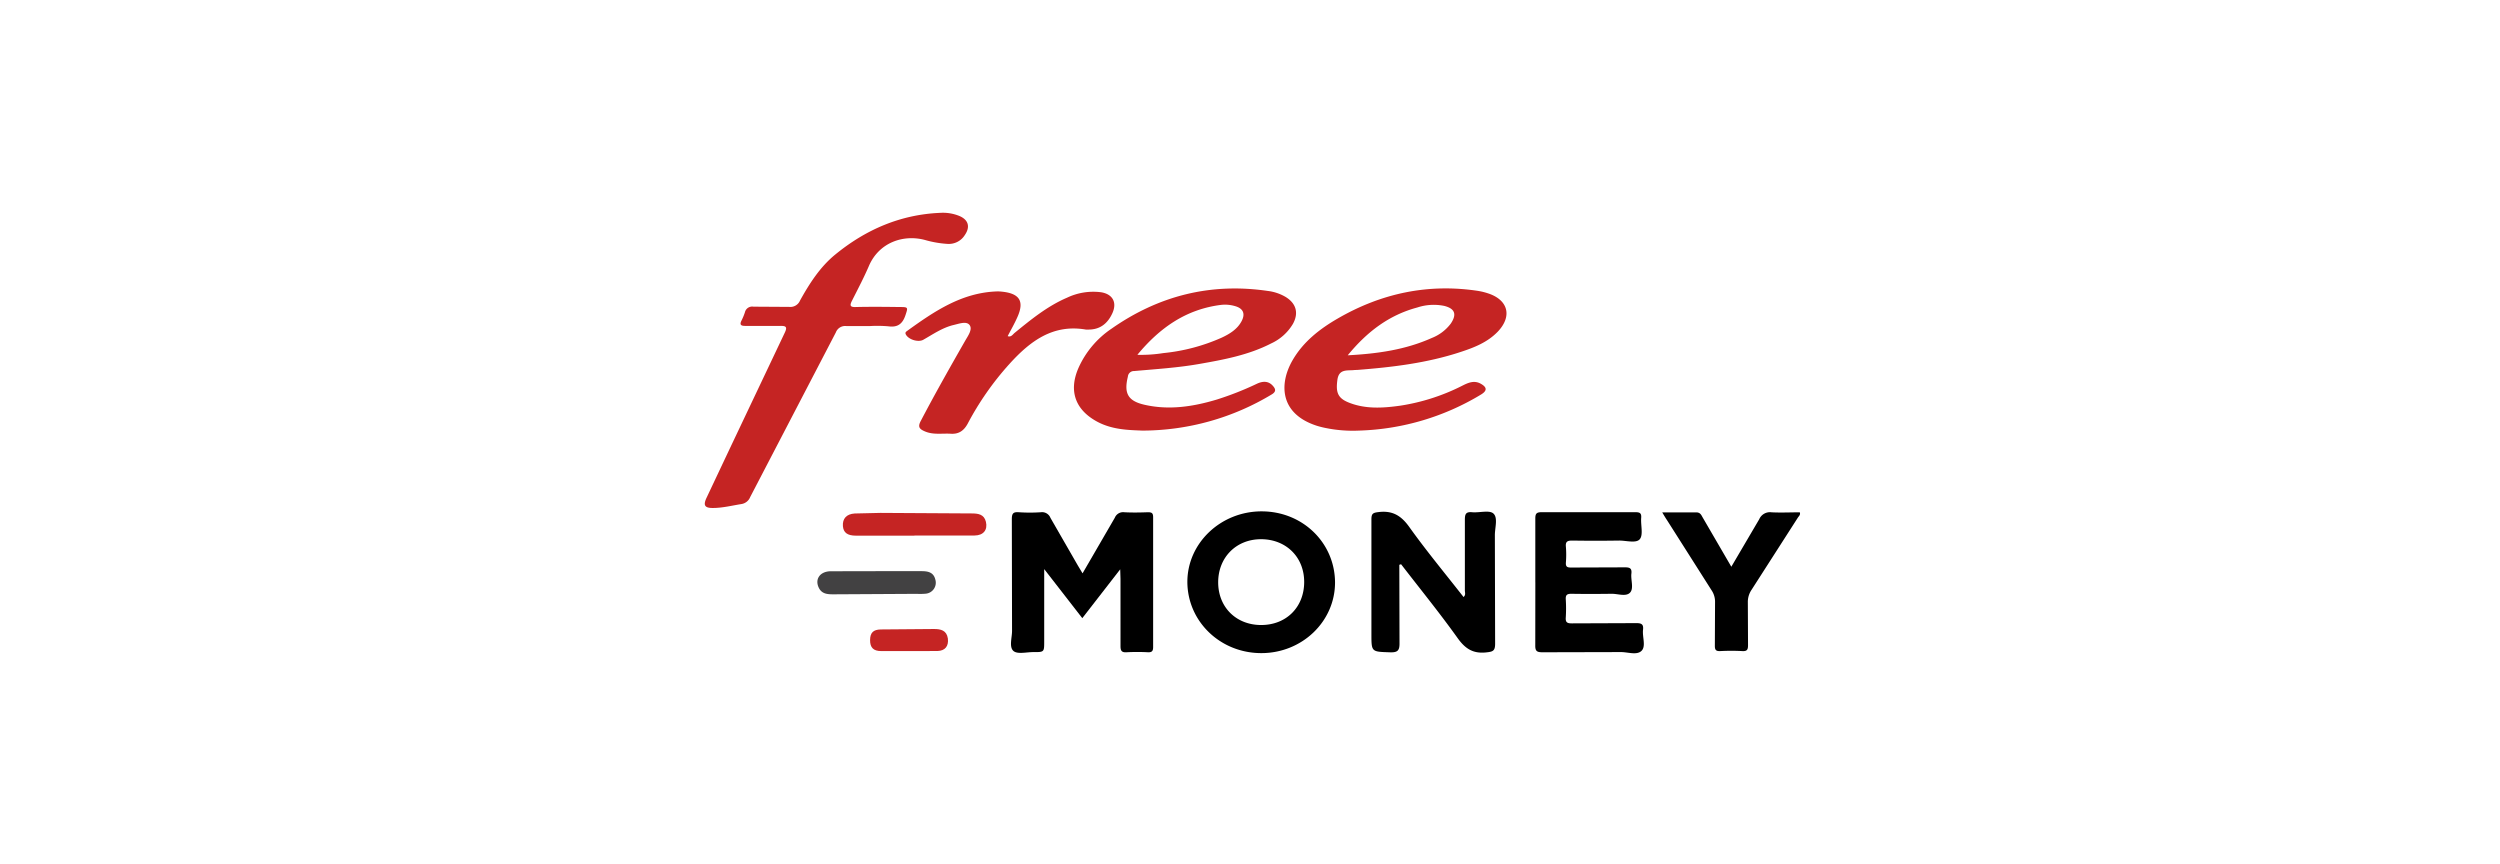 <svg xmlns="http://www.w3.org/2000/svg" width="376" height="130" xmlns:v="https://vecta.io/nano"><path d="M130.841 49.039h-3.548c-.687-.081-1.34.313-1.58.953l-12.89 24.774c-.223.562-.736.962-1.342 1.048-1.432.229-2.841.591-4.297.586-1.183 0-1.432-.395-.955-1.458l3.6-7.623 8.207-17.298c.44-.92.095-1.015-.707-1.005h-5.252c-.592 0-.883-.143-.564-.786a9.14 9.14 0 0 0 .525-1.263c.13-.571.69-.942 1.275-.844l5.381.034c.697.077 1.362-.312 1.628-.953 1.432-2.578 3.017-5.059 5.319-6.936 4.569-3.73 9.764-5.998 15.755-6.255a6.52 6.52 0 0 1 2.908.476c1.347.576 1.652 1.634.807 2.859-.549.892-1.557 1.406-2.612 1.334a15.73 15.73 0 0 1-3.371-.586c-3.289-.886-6.927.391-8.437 3.888-.764 1.778-1.671 3.496-2.549 5.24-.354.7-.324.991.587.953 2.211-.053 4.426-.029 6.637 0 1.237 0 1.204.063.826 1.196-.43 1.31-1.151 1.905-2.587 1.705a19.44 19.44 0 0 0-2.765-.038v-.001zm59.897-5.274c.909.117 1.785.414 2.579.871 1.628.976 2.048 2.439 1.132 4.088a7.38 7.38 0 0 1-3.27 2.93c-3.4 1.749-7.11 2.435-10.824 3.088-3.232.568-6.508.771-9.768 1.063-.495-.023-.919.354-.955.848-.616 2.51 0 3.673 2.574 4.24 3.672.82 7.272.263 10.815-.805a46.33 46.33 0 0 0 6.04-2.383c.854-.391 1.704-.443 2.387.334.424.476.502.868-.167 1.273-5.879 3.555-12.621 5.44-19.495 5.45-1.877-.086-4.393-.09-6.708-1.31-3.343-1.778-4.402-4.635-2.865-8.136 1.068-2.378 2.779-4.41 4.942-5.869 7.11-4.983 14.958-6.96 23.586-5.679l-.001-.001zm-6.645 2.059l-.413.027c-5.242.644-9.225 3.406-12.619 7.513 1.304.033 2.608-.053 3.896-.258a28.37 28.37 0 0 0 8.79-2.325c1.183-.553 2.311-1.244 2.955-2.415s.291-1.986-.978-2.334c-.663-.192-1.357-.254-2.044-.181l.413-.027h0zm38.28-2.059c.486.081.965.201 1.432.357 3.051.996 3.667 3.473 1.432 5.789-1.533 1.578-3.519 2.359-5.558 3.025-5.066 1.673-10.318 2.296-15.608 2.706-.153 0-.305 0-.478.024-1.056.086-2.23-.171-2.449 1.476-.248 1.844.038 2.725 1.69 3.393 2.525 1.02 5.166.844 7.778.476 3.281-.506 6.459-1.535 9.411-3.049.869-.434 1.742-.786 2.703-.239s.921 1.044.076 1.581a37.56 37.56 0 0 1-18.315 5.455 20.43 20.43 0 0 1-5.304-.429 11.86 11.86 0 0 1-1.208-.319c-5.582-1.844-5.563-6.365-3.591-9.8 1.604-2.791 4.067-4.716 6.789-6.294 6.575-3.811 13.632-5.321 21.199-4.154h.001zm-5.152 2.244a7.88 7.88 0 0 0-4.048.234c-4.216 1.129-7.52 3.593-10.475 7.194 4.564-.239 8.714-.848 12.647-2.606 1.142-.449 2.134-1.203 2.865-2.178.921-1.386.611-2.234-.988-2.644h0z" fill="#c52423"/><path d="M168.479 85.626l-5.701 7.346-5.73-7.38v10.881c0 1.601 0 1.61-1.633 1.601-1.021 0-2.387.353-2.984-.162-.697-.6-.215-1.996-.219-3.044l-.033-16.779c0-.848.195-1.115 1.056-1.048a24.88 24.88 0 0 0 3.319 0 1.35 1.35 0 0 1 1.432.844l4.086 7.103.745 1.244 4.847-8.356a1.35 1.35 0 0 1 1.432-.834c1.18.066 2.363.042 3.543 0 .573 0 .792.11.792.744v19.533c0 .591-.176.805-.778.781a29.94 29.94 0 0 0-3.203 0c-.802.052-.931-.271-.926-.981V87.076l-.043-1.449v-.001z" fill="#000"/><path d="M151.558 50.554c.521.195.754-.252 1.056-.5 2.454-1.996 4.899-4.001 7.845-5.269a9.18 9.18 0 0 1 5.114-.834c1.761.271 2.468 1.52 1.728 3.154-.702 1.544-1.853 2.483-3.638 2.463a2.76 2.76 0 0 1-.343 0c-4.951-.853-8.36 1.729-11.426 5.088a43.95 43.95 0 0 0-6.346 9.051c-.568 1.053-1.328 1.601-2.53 1.529-1.323-.086-2.669.2-3.953-.371-.745-.329-1.064-.629-.602-1.515 2.134-4.078 4.397-8.075 6.684-12.073.424-.748 1.161-1.729.683-2.383s-1.623-.186-2.473 0c-1.656.415-3.036 1.381-4.493 2.206-.769.434-2.263-.042-2.636-.82-.114-.243 0-.353.157-.476 4.097-2.954 8.241-5.798 13.565-5.974.266-.005.533.01.797.042 2.617.281 3.343 1.453 2.258 3.849-.44.991-.964 1.901-1.447 2.83l.001.002z" fill="#c52423"/><path d="M210.457 84.95l.029 11.729c.024 1.153-.262 1.468-1.432 1.429-2.793-.095-2.793-.029-2.793-2.768V78.104c0-.868.243-.986 1.064-1.086 2.082-.257 3.39.51 4.612 2.215 2.582 3.616 5.428 7.041 8.179 10.561.367-.319.2-.681.2-.991V78.184c0-.834.129-1.239 1.094-1.144 1.088.105 2.574-.363 3.194.19.716.639.219 2.144.224 3.268l.038 16.326c0 1.096-.362 1.191-1.323 1.296-1.972.219-3.16-.539-4.297-2.125-2.722-3.811-5.668-7.431-8.523-11.134l-.267.086-.001.002zm-20.707-8.041c6.159 0 11.01 4.716 11.039 10.69 0 5.893-4.975 10.648-11.124 10.629s-11.067-4.764-11.086-10.71c0-5.831 5.013-10.61 11.172-10.61l-.001.001zm-.057 4.188c-3.734-.019-6.465 2.706-6.479 6.455s2.688 6.45 6.465 6.45 6.455-2.678 6.47-6.446-2.722-6.441-6.455-6.46l-.001.001zm41.218 6.479v-9.59c0-.744.186-.953.955-.953h14.075c.683 0 .955.129.893.863-.086 1.096.34 2.53-.21 3.196s-2.068.19-3.16.21a231.72 231.72 0 0 1-6.976 0c-.702 0-1.059.11-.978.924a14.81 14.81 0 0 1 0 2.383c-.043.634.205.752.778.748l8.117-.029c.731 0 1.05.157.955.953-.11.953.402 2.23-.21 2.859s-1.815.158-2.76.166c-2.025.029-4.043.034-6.063 0-.649 0-.874.181-.835.834.057.912.057 1.827 0 2.739-.052.719.21.881.902.876l9.725-.037c.797 0 1.088.2.993 1.005-.124 1.081.478 2.491-.238 3.173s-2.039.171-3.098.176l-11.783.029c-.826 0-1.107-.158-1.088-1.048l.01-9.475h-.005zm19.088-10.514h5.118c.621 0 .759.41.978.786l4.297 7.389 4.197-7.146c.316-.73 1.083-1.155 1.872-1.039 1.432.071 2.822 0 4.23 0 .134.386-.157.581-.305.82l-6.957 10.843c-.379.564-.572 1.229-.554 1.905l.029 6.394c0 .658-.11.953-.859.91a30.84 30.84 0 0 0-3.319 0c-.669.034-.821-.205-.812-.829l.029-6.508c.019-.641-.163-1.273-.521-1.805L250.699 78.2c-.205-.3-.392-.619-.702-1.139h.001z" fill="#000"/><path d="M137.53 80.563h-8.799c-1.304 0-1.877-.476-1.958-1.429-.086-1.129.54-1.829 1.771-1.905l3.881-.09 13.713.081c.955 0 1.872.114 2.144 1.258.291 1.22-.373 2.054-1.718 2.063h-9.033v.024l-.001-.001z" fill="#c52423"/><path d="M131.877 85.903h6.741c.916 0 1.777.152 2.048 1.234.152.478.079.999-.199 1.419s-.73.687-1.233.734a9.25 9.25 0 0 1-1.361.024l-12.452.071c-.831 0-1.718 0-2.211-.867-.735-1.32.048-2.568 1.699-2.601l6.967-.014.001.001z" fill="#424142"/><path d="M136.657 97.923h-4.111c-1.199 0-1.695-.534-1.685-1.653s.478-1.581 1.623-1.601l7.983-.066c1.007 0 1.91.186 2.091 1.429.143 1.144-.411 1.849-1.566 1.881l-4.335.01h0z" fill="#c52423"/></svg>